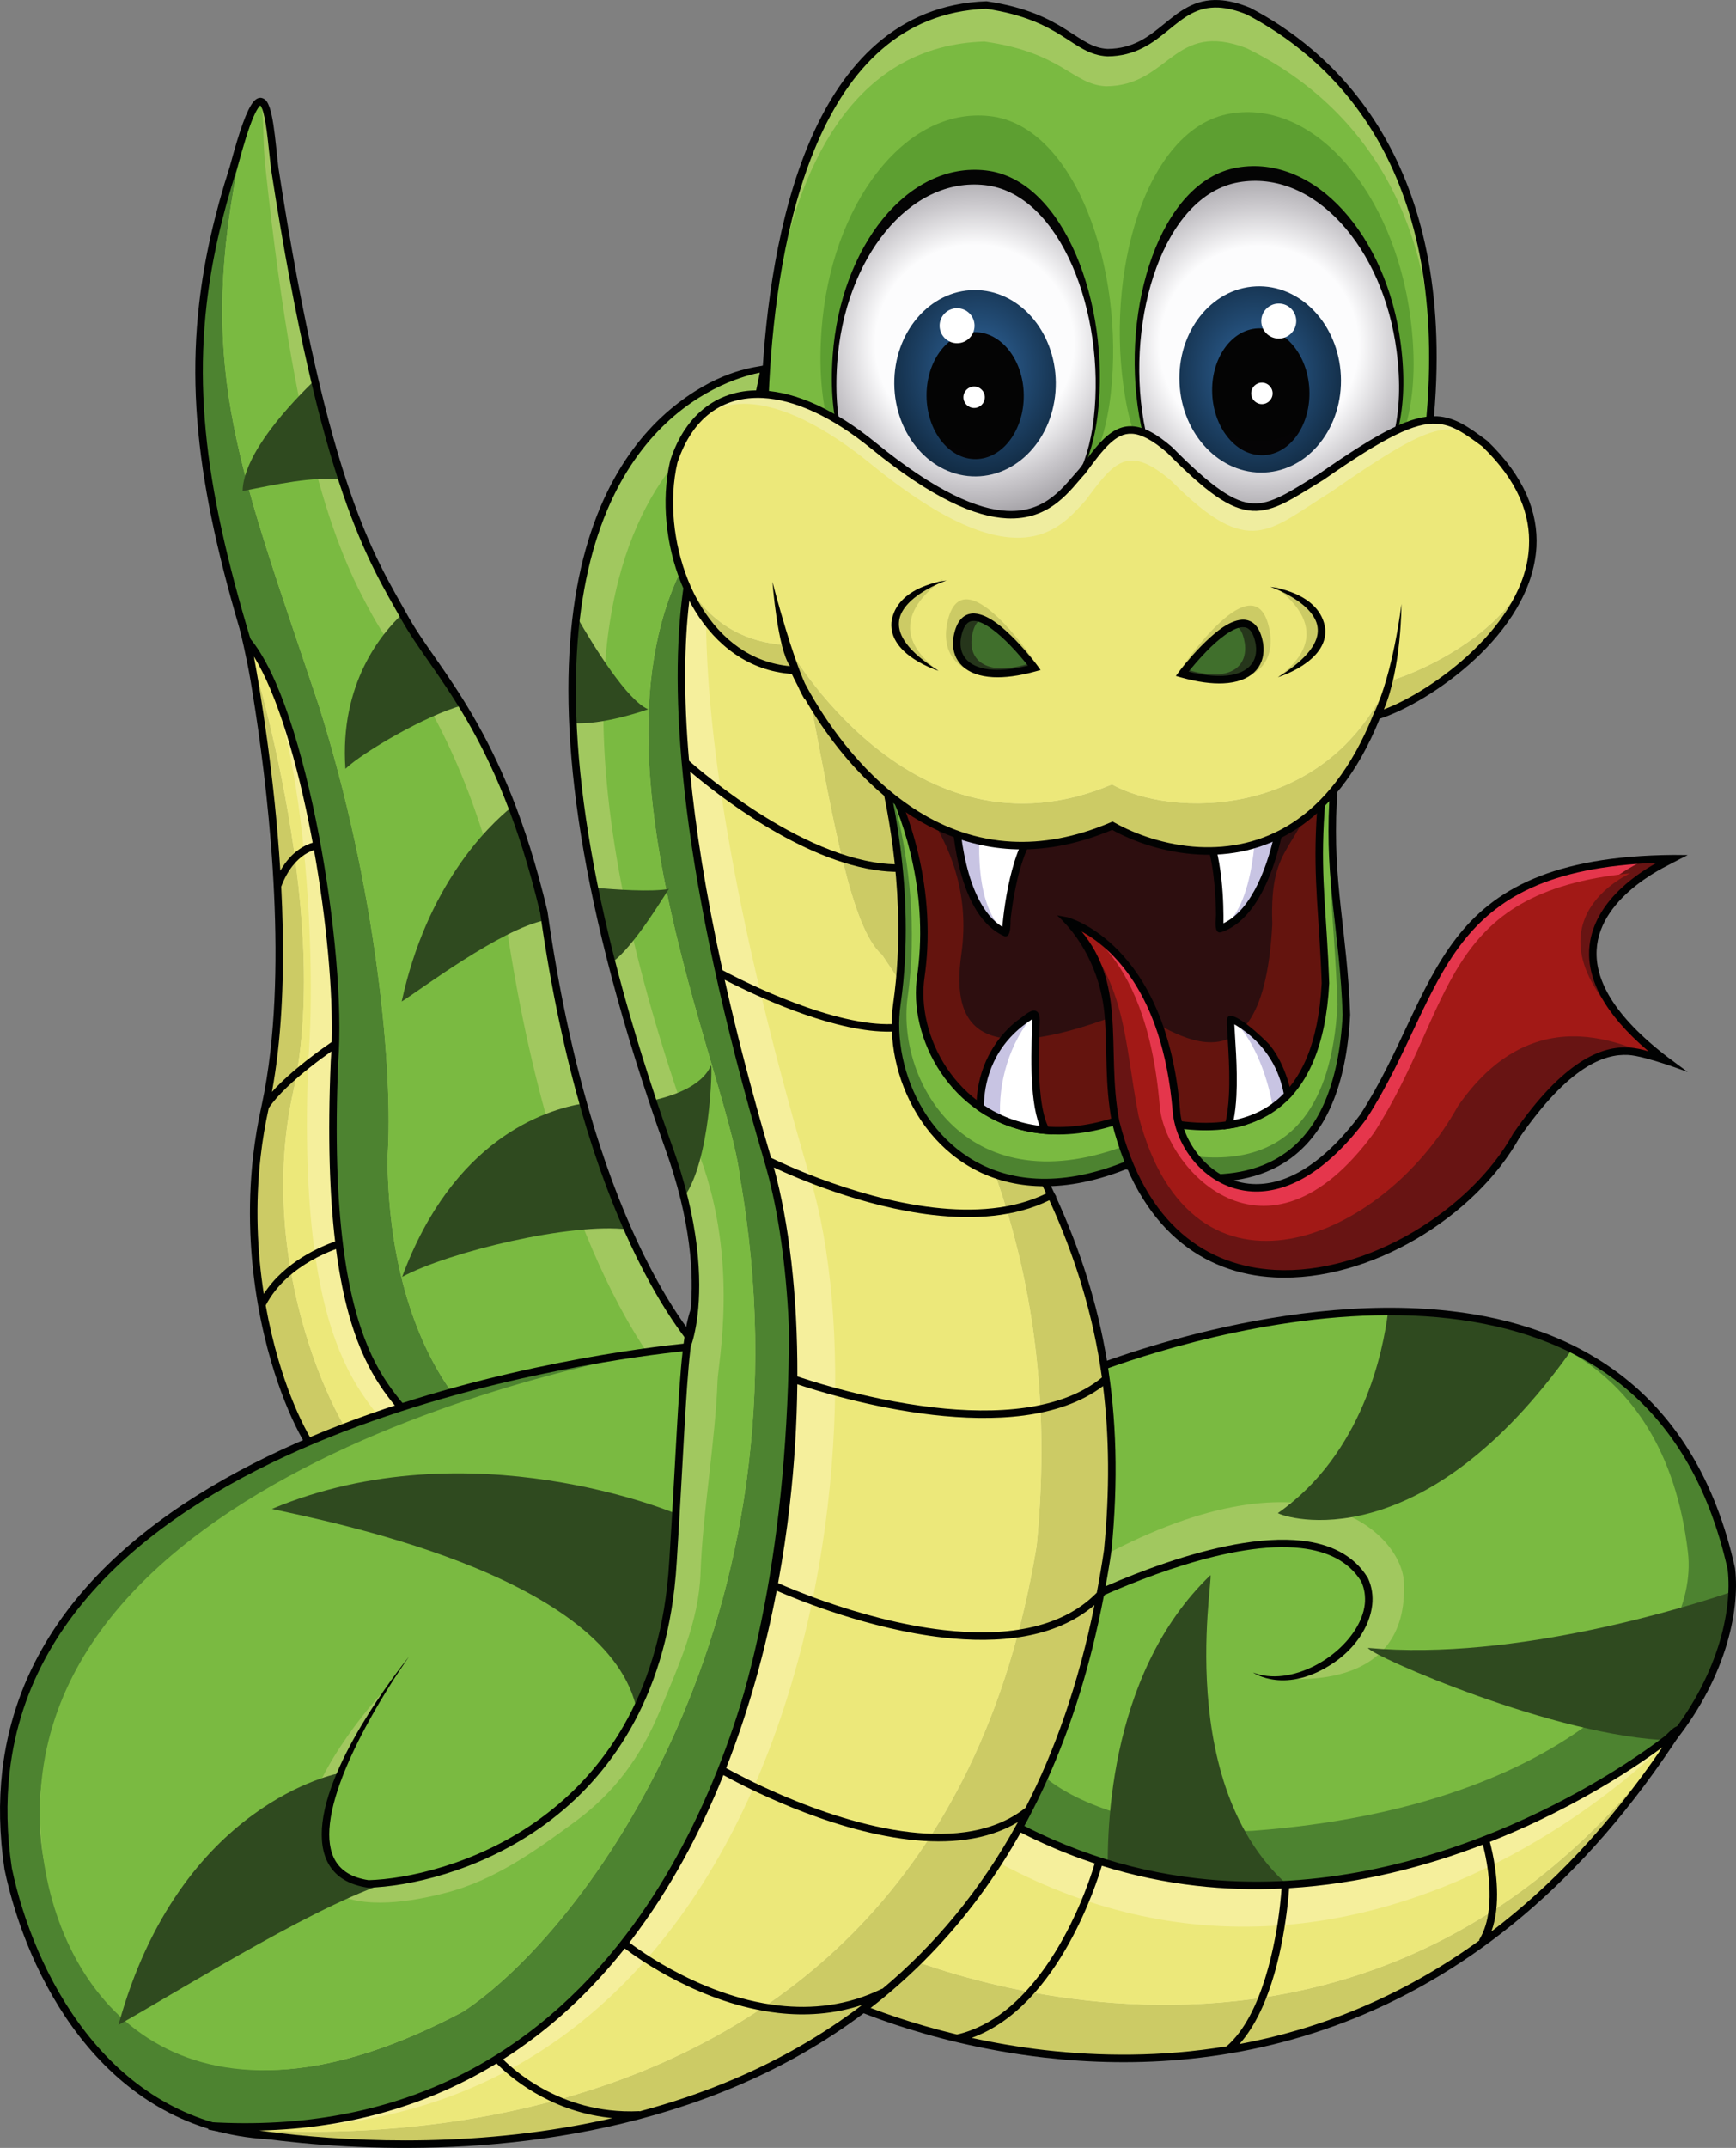 <?xml version="1.0" encoding="UTF-8" standalone="no"?>
<!-- Generator: Adobe Illustrator 17.0.0, SVG Export Plug-In . SVG Version: 6.00 Build 0)  -->

<svg
   xmlns:dc="http://purl.org/dc/elements/1.1/"
   xmlns:cc="http://creativecommons.org/ns#"
   xmlns:rdf="http://www.w3.org/1999/02/22-rdf-syntax-ns#"
   xmlns:svg="http://www.w3.org/2000/svg"
   xmlns="http://www.w3.org/2000/svg"
   xmlns:sodipodi="http://sodipodi.sourceforge.net/DTD/sodipodi-0.dtd"
   xmlns:inkscape="http://www.inkscape.org/namespaces/inkscape"
   version="1.1"
   id="Слой_1"
   x="0px"
   y="0px"
   width="108.722"
   height="134.462"
   viewBox="0 0 108.722 134.462"
   enable-background="new 0 0 1200 150"
   xml:space="preserve"
   sodipodi:docname="2.svg"
   inkscape:version="0.92.4 (5da689c313, 2019-01-14)"><rect x="0" y="0" width="108.722" height="134.462" fill="#808080" stroke="none"/><defs
   id="defs2637" /><sodipodi:namedview
   pagecolor="#ffffff"
   bordercolor="#666666"
   borderopacity="1"
   objecttolerance="10"
   gridtolerance="10"
   guidetolerance="10"
   inkscape:pageopacity="0"
   inkscape:pageshadow="2"
   inkscape:window-width="1920"
   inkscape:window-height="1017"
   id="namedview2635"
   showgrid="false"
   inkscape:zoom="0.47333333"
   inkscape:cx="536.63361"
   inkscape:cy="-158.55105"
   inkscape:window-x="-8"
   inkscape:window-y="-8"
   inkscape:window-maximized="1"
   inkscape:current-layer="Слой_1"
   fit-margin-top="0"
   fit-margin-left="0"
   fit-margin-right="0"
   fit-margin-bottom="0" />


<g
   id="g902"
   transform="translate(-319.542,-7.448)">
	<g
   id="g532">
		<path
   d="m 418.545,91.126 c -0.011,0.016 -0.021,0.03 -0.031,0.045 0.031,10e-4 0.043,-0.012 0.031,-0.045 z"
   id="path530"
   inkscape:connector-curvature="0"
   style="fill:#50782d" />
	</g>
	<g
   id="g674">
		<g
   id="g576">
			<g
   id="g558">
				<g
   id="g536">
					<path
   d="m 387.352,93.45 c 0,0 34.706,-14.434 40.621,12.213 0.717,6.102 -5.121,19.952 -29.11,21.213 -1.944,0.485 -16.624,-1.198 -18.572,-6.852 2.238,-3.047 8.227,-12.039 7.061,-26.574 z"
   id="path534"
   inkscape:connector-curvature="0"
   style="fill:#4d8330" />
				</g>
				<g
   id="g540">
					<path
   d="m 387.352,93.45 c 0,0 34.912,-14.174 37.905,11.194 0.717,6.102 -7.257,15.929 -27.257,17.413 -2.85,0.145 -13.156,-0.565 -15.104,-6.218 2.238,-3.048 5.622,-7.854 4.456,-22.389 z"
   id="path538"
   inkscape:connector-curvature="0"
   style="fill:#7aba41" />
				</g>
				<path
   d="m 388.43,107.207 c 0,0 13.783,-6.445 16.618,-0.808 -0.014,0.116 0.673,6.101 -5.83,6.059 0.859,0.095 8.608,1.105 8.245,-6.019 -0.19,-2.973 -5.894,-8.82 -19.577,-1.183 0.007,-0.057 0.544,1.951 0.544,1.951 z"
   id="path542"
   inkscape:connector-curvature="0"
   style="fill:#a1c85f" />
				<g
   id="g546">
					<path
   d="m 395.35,106.054 c -6.584,6.316 -6.542,16.678 -6.393,19.533 4.356,1.202 8.886,1.545 9.907,1.29 0.998,-0.052 1.962,-0.129 2.898,-0.223 -9.024,-5.76 -6.209,-20.345 -6.412,-20.6 z"
   id="path544"
   inkscape:connector-curvature="0"
   style="fill:#2f4a1f" />
				</g>
				<g
   id="g550">
					<path
   d="m 399.573,102.17 c 0.431,0.282 8.983,3.084 18.431,-10.264 -3.534,-1.752 -7.572,-2.368 -11.529,-2.357 -0.297,2.44 -1.569,8.893 -6.902,12.621 z"
   id="path548"
   inkscape:connector-curvature="0"
   style="fill:#2f4a1f" />
				</g>
				<g
   id="g554">
					<path
   d="m 428.021,107.089 c -2.492,0.849 -13.541,4.374 -22.806,3.519 0.174,0.478 11.804,5.599 18.981,5.79 2.635,-3.282 3.721,-6.714 3.825,-9.309 z"
   id="path552"
   inkscape:connector-curvature="0"
   style="fill:#2f4a1f" />
				</g>
				<path
   d="m 428.206,105.636 -0.002,-0.011 -0.002,-0.012 c -2.456,-11.118 -9.96,-15.203 -17.82,-16.091 -11.151,-1.274 -23.102,3.708 -23.12,3.712 l -0.157,0.065 0.013,0.17 c 0.247,3.09 0.17,5.926 -0.126,8.507 -0.26,2.266 -0.69,4.333 -1.216,6.201 -0.003,0.002 -0.011,0.006 -0.012,0.006 l 0.007,0.013 c -1.678,5.954 -4.34,9.879 -5.67,11.691 l -0.073,0.099 0.04,0.117 c 0.769,2.2 3.266,3.746 6.177,4.855 2.917,1.105 6.275,1.754 8.829,2.048 1.828,0.205 3.212,0.241 3.821,0.106 21.411,-1.126 28.514,-12.297 29.294,-19.151 0.097,-0.849 0.098,-1.633 0.017,-2.325 z m -29.355,21.006 -0.023,0.001 -0.022,0.005 c -0.437,0.115 -1.864,0.101 -3.678,-0.111 -2.522,-0.289 -5.854,-0.936 -8.716,-2.021 -2.812,-1.06 -5.145,-2.556 -5.859,-4.454 1.357,-1.859 3.951,-5.743 5.622,-11.566 0.241,-0.124 0.703,-0.356 1.341,-0.656 2.867,-1.353 9.193,-3.981 13.513,-3.476 1.641,0.191 2.963,0.807 3.759,2.077 0.216,0.467 0.28,0.948 0.225,1.437 -0.131,1.174 -0.997,2.387 -2.176,3.253 -1.177,0.869 -2.654,1.383 -3.946,1.233 -0.303,-0.035 -0.596,-0.105 -0.875,-0.215 0,0 2.055,1.448 5.099,-0.64 1.283,-0.88 2.205,-2.215 2.365,-3.578 0.065,-0.568 -0.013,-1.148 -0.271,-1.699 l -0.006,-0.012 -0.008,-0.012 c -0.888,-1.433 -2.385,-2.114 -4.113,-2.31 -5.147,-0.577 -12.627,2.938 -14.739,3.99 0.48,-1.782 0.871,-3.735 1.115,-5.861 0.294,-2.562 0.374,-5.372 0.14,-8.425 0.28,-0.112 0.927,-0.363 1.868,-0.688 3.858,-1.333 12.627,-3.875 20.861,-2.928 7.742,0.902 14.975,4.801 17.414,15.716 0.074,0.648 0.074,1.392 -0.019,2.203 -0.763,6.604 -7.603,17.61 -28.871,18.737 z"
   id="path556"
   inkscape:connector-curvature="0"
   style="fill:#010202" />
			</g>
			<g
   id="g574">
				<g
   id="g562">
					<path
   d="m 372.01,132.532 c 0,0 31.725,15.678 52.69,-16.857 0.233,0.027 -21.925,18.26 -43.531,4.922 z"
   id="path560"
   inkscape:connector-curvature="0"
   style="fill:#cccb65" />
				</g>
				<g
   id="g566">
					<path
   d="m 374.508,129.278 c 0,0 30.228,14.326 50.192,-13.602 0.233,0.027 -21.925,18.26 -43.531,4.922 z"
   id="path564"
   inkscape:connector-curvature="0"
   style="fill:#f5ef9c" />
				</g>
				<g
   id="g570">
					<path
   d="m 374.508,129.278 c 0,0 30.228,14.326 50.192,-13.602 0.233,0.027 -20.488,22.203 -44.73,7.146 z"
   id="path568"
   inkscape:connector-curvature="0"
   style="fill:#ece87a" />
				</g>
				<path
   d="m 424.874,115.546 c -0.073,-0.049 -0.196,-0.056 -0.313,-0.025 -0.249,0.066 -0.576,0.469 -0.777,0.624 -3.099,2.393 -15.267,10.502 -29.291,8.887 -4.289,-0.492 -8.754,-1.888 -13.201,-4.633 l -0.181,-0.112 -9.462,12.328 0.256,0.127 c 0.016,0.007 5.318,2.627 13.034,3.513 l 0.035,0.003 c 11.182,1.283 27.452,-1.131 39.898,-20.421 0.099,-0.145 0.078,-0.241 0.002,-0.291 z m -12.221,8.52 c 0.139,0.818 0.246,1.894 0.13,2.911 -0.08,0.701 -0.268,1.371 -0.611,1.913 l 0.034,0.022 c -5.02,3.636 -10.173,5.591 -15.043,6.499 2.056,-2.303 2.751,-6.454 3.009,-8.628 0.058,-0.502 0.09,-0.893 0.106,-1.136 4.451,-0.267 8.58,-1.36 12.132,-2.724 0.061,0.236 0.157,0.639 0.243,1.143 z m -39.607,8.672 c -0.291,-0.122 -0.516,-0.223 -0.673,-0.294 l 8.853,-11.535 c 2.295,1.398 4.596,2.442 6.877,3.195 -0.067,0.227 -0.218,0.711 -0.46,1.364 -1.011,2.744 -3.651,8.302 -8.166,9.343 -1.449,-0.349 -2.727,-0.729 -3.793,-1.085 -1.133,-0.381 -2.028,-0.732 -2.638,-0.988 z m 11.948,3.052 c -1.655,-0.19 -3.198,-0.461 -4.6,-0.769 2.783,-1 4.764,-3.532 6.084,-5.893 1.236,-2.216 1.898,-4.295 2.071,-4.881 1.987,0.624 3.957,1.028 5.891,1.25 1.826,0.21 3.62,0.256 5.365,0.175 -0.018,0.24 -0.048,0.601 -0.1,1.057 -0.255,2.302 -1.097,6.882 -3.346,8.824 -4.09,0.673 -7.962,0.624 -11.365,0.237 z m 27.951,-7.427 c 0.155,-0.425 0.251,-0.877 0.303,-1.332 0.204,-1.804 -0.241,-3.686 -0.399,-4.278 1.047,-0.415 2.044,-0.85 2.98,-1.294 2.765,-1.31 5.016,-2.685 6.578,-3.746 0.483,-0.327 0.9,-0.625 1.246,-0.882 -3.372,4.957 -6.998,8.713 -10.708,11.532 z"
   id="path572"
   inkscape:connector-curvature="0"
   style="fill:#010202" />
			</g>
		</g>
		<g
   id="g620">
			<g
   id="g602">
				<path
   d="m 364.276,92.929 c 0,0 -7.541,-6.295 -10.674,-28.373 -2.705,-11.406 -6.785,-14.943 -8.741,-18.472 -1.956,-3.529 -4.997,-7.891 -8.111,-28.08 -0.334,-2.753 -0.516,-7.85 -2.59,-0.061 -3.666,11.384 -2.504,19.779 2.416,34.509 3.637,11.512 3.932,23.35 3.55,28.736 -0.049,6.605 3.057,14.516 4.994,16.154 0.233,0.026 19.156,-4.413 19.156,-4.413 z"
   id="path578"
   inkscape:connector-curvature="0"
   style="fill:#4d8330" />
				<path
   d="m 364.276,92.929 c 0,0 -7.541,-6.295 -10.674,-28.373 -2.705,-11.406 -6.785,-14.943 -8.741,-18.472 -1.956,-3.529 -4.997,-7.891 -8.111,-28.08 -0.334,-2.753 -0.31,-7.59 -2.384,0.199 -2.402,12.709 0.219,18.675 5.14,33.404 3.637,11.513 4.684,22.965 4.303,28.351 0.069,9.688 3.729,14.828 5.666,16.467 3.136,-0.585 14.801,-3.496 14.801,-3.496 z"
   id="path580"
   inkscape:connector-curvature="0"
   style="fill:#a1c85f" />
				<path
   d="m 361.45,93.903 c 0,0 -7.188,-7.317 -10.321,-29.396 -2.705,-11.406 -6.306,-15.006 -8.262,-18.535 -1.956,-3.529 -4.72,-9.276 -6.7,-28.036 -0.334,-2.752 0.273,-7.523 -1.801,0.266 -2.402,12.709 0.219,18.675 5.14,33.404 3.637,11.513 4.684,22.965 4.303,28.351 0.069,9.688 3.729,14.828 5.666,16.467 3.136,-0.584 11.975,-2.521 11.975,-2.521 z"
   id="path582"
   inkscape:connector-curvature="0"
   style="fill:#7aba41" />
				<g
   id="g586">
					<path
   d="m 344.728,87.381 c 2.966,-1.587 10.62,-3.413 14.131,-2.968 -0.942,-2.133 -1.904,-4.738 -2.792,-7.886 -2.424,0.401 -8.159,2.259 -11.339,10.854 z"
   id="path584"
   inkscape:connector-curvature="0"
   style="fill:#2f4a1f" />
				</g>
				<g
   id="g590">
					<path
   d="m 334.735,38.186 c 2.125,-0.418 4.35,-0.917 6.273,-0.724 -0.585,-1.71 -1.146,-3.776 -1.637,-6.323 -1.647,1.57 -4.575,4.685 -4.636,7.047 z"
   id="path588"
   inkscape:connector-curvature="0"
   style="fill:#2f4a1f" />
				</g>
				<g
   id="g594">
					<path
   d="m 341.175,55.575 c 1.092,-1.042 5.054,-3.356 7.32,-3.969 -1.43,-2.326 -2.75,-3.927 -3.634,-5.523 -0.037,-0.067 -0.075,-0.134 -0.114,-0.202 -1.289,1.198 -3.947,4.346 -3.572,9.694 z"
   id="path592"
   inkscape:connector-curvature="0"
   style="fill:#2f4a1f" />
				</g>
				<g
   id="g598">
					<path
   d="m 353.675,65.057 c -0.024,-0.167 -0.05,-0.332 -0.073,-0.502 -0.61,-2.572 -1.29,-4.741 -2,-6.603 -1.558,1.264 -5.335,4.968 -6.904,12.192 1.184,-0.743 6.19,-4.521 8.977,-5.087 z"
   id="path596"
   inkscape:connector-curvature="0"
   style="fill:#2f4a1f" />
				</g>
				<path
   d="m 345.022,97.566 -0.054,-0.046 c -1.042,-0.893 -2.285,-3.286 -3.312,-6.319 v 0 c -1.019,-3.029 -1.788,-6.677 -1.765,-10.016 v 0 -0.008 l 10e-4,-0.007 c 0.381,-5.357 0.086,-17.178 -3.539,-28.645 v 0 c -3.629,-10.862 -5.227,-18.317 -4.338,-26.074 v 0 c 0.318,-2.769 0.952,-5.573 1.918,-8.57 v 0 c 0.632,-2.358 1.068,-3.532 1.457,-4.032 v 0 c 0.13,-0.162 0.288,-0.295 0.512,-0.276 v 0 c 0.327,0.066 0.42,0.328 0.527,0.607 v 0 c 0.099,0.292 0.173,0.669 0.239,1.094 v 0 c 0.13,0.847 0.215,1.883 0.314,2.693 v 0 c 3.118,20.183 6.13,24.47 8.084,28.002 v 0 c 1.92,3.472 6.056,7.09 8.764,18.532 v 0 l 0.002,0.011 0.001,0.011 c 2.738,19.279 8.832,26.46 10.279,27.928 v 0 c 0.207,0.21 0.314,0.298 0.314,0.298 v 0 l -0.15,0.18 0.15,-0.18 0.361,0.301 -0.457,0.108 c -0.006,0.001 -17.748,4.164 -19.093,4.405 v 0 c -0.059,0.007 -0.049,0.016 -0.143,0.013 v 0 z m -2.921,-6.515 c 0.969,2.898 2.202,5.227 3.092,6.042 v 0 c 0.036,-0.007 0.081,-0.015 0.134,-0.027 v 0 c 0.15,-0.031 0.364,-0.077 0.633,-0.136 v 0 c 0.539,-0.118 1.297,-0.29 2.2,-0.496 v 0 c 1.806,-0.412 4.193,-0.965 6.573,-1.518 v 0 c 3.915,-0.911 7.804,-1.821 9.066,-2.117 v 0 c -1.489,-1.5 -7.668,-8.765 -10.427,-28.199 v 0 C 350.67,53.236 346.648,49.782 344.656,46.196 v 0 c -1.957,-3.527 -5.027,-7.963 -8.139,-28.165 v 0 c -0.14,-1.164 -0.257,-2.743 -0.486,-3.552 v 0 c -0.058,-0.225 -0.143,-0.384 -0.183,-0.431 v 0 c -0.019,0.014 -0.052,0.044 -0.09,0.093 v 0 c -0.091,0.113 -0.211,0.325 -0.346,0.638 v 0 c -0.272,0.628 -0.61,1.666 -1.028,3.234 v 0 c -0.961,2.984 -1.588,5.757 -1.901,8.491 v 0 c -0.877,7.653 0.694,15.026 4.318,25.875 v 0 c 3.649,11.553 3.944,23.406 3.562,28.822 v 0 c -0.025,3.263 0.733,6.867 1.738,9.85 z"
   id="path600"
   inkscape:connector-curvature="0"
   style="fill:#010202" />
			</g>
			<g
   id="g618">
				<g
   id="g606">
					<path
   d="m 335.013,47.55 c 0,0 3.641,17.652 1.14,29.169 -2.421,10.818 1.842,20.986 4.012,22.652 0.027,-0.233 4.435,-1.616 5.68,-2.181 -1.337,-2.75 -6.177,-3.777 -5.357,-23.278 0.543,-6.785 -1.941,-22.179 -5.475,-26.362 z"
   id="path604"
   inkscape:connector-curvature="0"
   style="fill:#cccb65" />
				</g>
				<g
   id="g610">
					<path
   d="m 335.013,47.55 c 0,0 5.406,16.674 2.905,28.19 -2.421,10.818 2.721,21.559 4.891,23.225 0.026,-0.233 1.791,-1.211 3.036,-1.777 -1.337,-2.75 -6.177,-3.777 -5.357,-23.278 0.543,-6.783 -1.941,-22.177 -5.475,-26.36 z"
   id="path608"
   inkscape:connector-curvature="0"
   style="fill:#f5ef9c" />
				</g>
				<g
   id="g614">
					<path
   d="m 335.013,47.55 c 0,0 5.406,16.674 2.905,28.19 -2.421,10.818 2.721,21.559 4.891,23.225 0.026,-0.233 0.313,-0.673 1.558,-1.238 -1.337,-2.75 -6.33,-4.503 -5.51,-24.003 0.543,-6.784 -0.31,-21.991 -3.844,-26.174 z"
   id="path612"
   inkscape:connector-curvature="0"
   style="fill:#ece87a" />
				</g>
				<path
   d="m 346.056,97.086 c -0.727,-1.464 -2.228,-2.351 -3.482,-5.346 -1.254,-2.989 -2.261,-8.087 -1.851,-17.819 0.272,-3.422 -0.216,-8.972 -1.213,-14.21 -1.004,-5.239 -2.492,-10.139 -4.318,-12.312 l -0.63,-0.549 c 0,0.002 0.407,1.648 0.666,3.178 0.778,4.59 2.211,14.84 1.244,23.261 -0.134,1.168 -0.314,2.302 -0.548,3.38 -0.234,1.046 -0.407,2.087 -0.525,3.114 -0.381,3.321 -0.195,6.502 0.293,9.313 0,10e-4 -0.001,0.002 -0.002,0.004 l 0.003,0.002 c 0.223,1.281 0.508,2.485 0.832,3.59 1.043,3.533 2.431,6.032 3.497,6.865 l 0.328,0.252 0.037,-0.324 c 0.122,-0.069 0.442,-0.205 0.841,-0.354 1.374,-0.52 3.809,-1.319 4.713,-1.728 l 0.22,-0.1 z m -7.007,-37.287 c 0.026,0.135 0.05,0.27 0.075,0.405 -0.422,0.12 -1.326,0.521 -2.026,1.755 -0.369,-5.96 -1.255,-11.239 -1.654,-13.408 1.458,2.344 2.738,6.676 3.605,11.248 z m -1.895,3.152 c 0.415,-1.102 0.984,-1.679 1.445,-1.987 0.236,-0.156 0.444,-0.244 0.591,-0.291 0.007,-0.002 0.012,-0.003 0.018,-0.005 0.779,4.353 1.194,8.838 1.107,12.011 -0.487,0.333 -2.482,1.72 -3.742,3.127 0.147,-0.8 0.268,-1.623 0.365,-2.463 0.383,-3.343 0.392,-6.956 0.216,-10.392 z m -1.288,16.886 c 0.114,-0.997 0.281,-2.007 0.507,-3.022 0.548,-0.827 1.621,-1.789 2.558,-2.532 0.543,-0.432 1.039,-0.79 1.364,-1.019 -0.011,0.217 -0.024,0.427 -0.04,0.629 -0.2,4.749 -0.065,8.407 0.274,11.271 -0.824,0.286 -3.137,1.231 -4.466,3.282 -0.41,-2.63 -0.547,-5.562 -0.197,-8.609 z m 6.604,18.346 c -0.631,0.223 -1.225,0.435 -1.667,0.609 -0.222,0.087 -0.404,0.163 -0.54,0.23 -0.034,0.017 -0.064,0.032 -0.093,0.048 -0.899,-0.809 -2.237,-3.213 -3.195,-6.51 -0.306,-1.045 -0.577,-2.183 -0.793,-3.391 0.679,-1.318 1.84,-2.23 2.856,-2.81 0.524,-0.3 1.007,-0.512 1.357,-0.648 0.071,-0.027 0.133,-0.051 0.192,-0.072 0.363,2.782 0.923,4.781 1.554,6.284 1.222,2.905 2.702,3.962 3.378,5.151 -0.682,0.282 -1.928,0.713 -3.049,1.109 z"
   id="path616"
   inkscape:connector-curvature="0"
   style="fill:#010202" />
			</g>
		</g>
		<g
   id="g672">
			<g
   id="g654">
				<g
   id="g650">
					<path
   d="m 367.424,30.493 c 0,0 -22.465,2.381 -6.052,48.646 3.053,8.377 1.12,12.876 1.147,12.644 -3.342,0.325 -46.613,5.041 -42.463,32.666 1.987,9.435 10.42,23.387 29.662,13.081 7.658,-5.024 21.299,-16.916 19.283,-54.919 -0.83,-7.178 -10.121,-31.143 -3.185,-44.276 z"
   id="path622"
   inkscape:connector-curvature="0"
   style="fill:#ffffff" />
					<path
   d="m 367.424,30.493 c 0,0 -22.465,2.381 -6.052,48.646 3.053,8.377 1.12,12.876 1.147,12.644 -3.342,0.325 -46.613,5.041 -42.463,32.666 1.987,9.435 10.42,23.387 29.662,13.081 7.658,-5.024 21.299,-16.916 19.283,-54.919 -0.83,-7.178 -10.121,-31.143 -3.185,-44.276 z"
   id="path624"
   inkscape:connector-curvature="0"
   style="fill:#4d8330" />
					<path
   d="m 367.424,30.493 c 0,0 -22.465,2.381 -6.052,48.646 3.053,8.377 1.12,12.876 1.147,12.644 -3.342,0.325 -43.912,10.309 -40.259,31.975 1.987,9.435 9.44,18.552 26.281,9.624 7.659,-5.024 22.18,-24.605 17.332,-52.31 -0.83,-7.177 -12.425,-31.643 -0.056,-42.736 z"
   id="path626"
   inkscape:connector-curvature="0"
   style="fill:#a1c85f" />
					<path
   d="m 365.872,81.071 c -0.83,-7.177 -12.425,-31.643 -0.056,-42.736 l 1.38,-5.862 c 0,0 -19.405,5.211 -3.79,47.45 2.414,6.531 1.11,12.892 1.073,13.973 -0.127,3.694 -0.938,8.303 -1.062,11.997 -0.102,3.066 -1.388,5.855 -2.574,8.715 -1.152,2.781 -2.812,5.056 -5.23,6.837 -2.545,1.874 -5.068,3.697 -8.149,4.495 -2.027,0.525 -5.271,1.12 -7.184,-0.12 -1.284,-0.832 -1.539,-2.33 -1.535,-3.791 0.008,-3.165 4.064,-7.994 4.991,-8.871 -1.316,2.21 -3.968,6.512 -3.746,9.328 0.11,1.397 0.738,2.485 1.984,2.711 2.923,0.529 5.65,-0.655 8.557,-1.855 2.633,-1.086 4.921,-3.387 6.765,-5.599 1.829,-2.194 2.947,-4.777 3.622,-7.572 0.705,-2.921 0.684,-5.562 0.941,-8.549 0.28,-3.249 0.296,-6.694 0.618,-9.844 -4.468,0.429 -43.606,7.983 -40.221,31.98 1.347,9.547 9.44,18.552 26.281,9.624 7.663,-5.024 22.184,-24.605 17.335,-52.311 z"
   id="path628"
   inkscape:connector-curvature="0"
   style="fill:#7aba41" />
					<g
   id="g632">
						<path
   d="m 355.641,46.018 c -0.242,1.974 -0.332,4.197 -0.221,6.702 1.859,0.129 4.511,-0.797 4.715,-0.872 -1.301,-0.551 -3.329,-3.803 -4.494,-5.83 z"
   id="path630"
   inkscape:connector-curvature="0"
   style="fill:#2f4a1f" />
					</g>
					<g
   id="g636">
						<path
   d="m 361.442,63.094 c -1.111,0.207 -3.424,0.039 -4.677,-0.076 0.304,1.493 0.664,3.056 1.083,4.688 1.424,-0.953 3.605,-4.713 3.594,-4.612 z"
   id="path634"
   inkscape:connector-curvature="0"
   style="fill:#2f4a1f" />
					</g>
					<g
   id="g640">
						<path
   d="m 364.071,74.137 c -0.578,1.365 -2.568,1.966 -3.662,2.201 0.306,0.916 0.626,1.849 0.964,2.802 0.424,1.164 0.749,2.249 0.999,3.261 1.661,-2.29 1.788,-8.151 1.699,-8.264 z"
   id="path638"
   inkscape:connector-curvature="0"
   style="fill:#2f4a1f" />
					</g>
					<g
   id="g644">
						<path
   d="m 361.912,102.219 c 0,0 -12.944,-5.498 -25.343,-0.31 3.223,0.723 20.668,4.023 22.789,12.293 1.848,-2.739 2.579,-8.085 2.554,-11.983 z"
   id="path642"
   inkscape:connector-curvature="0"
   style="fill:#2f4a1f" />
					</g>
					<g
   id="g648">
						<path
   d="m 340.81,118.449 c 0,0 -10.004,1.803 -13.848,15.763 4.671,-2.651 12.939,-7.841 17.451,-9.094 -0.116,-0.014 -7.011,1.439 -3.603,-6.669 z"
   id="path646"
   inkscape:connector-curvature="0"
   style="fill:#2f4a1f" />
					</g>
				</g>
				<path
   d="m 369.235,82.598 c -0.696,-5.951 -7.019,-23.026 -5.508,-36.169 0.334,-2.916 1.053,-5.632 2.297,-7.985 l 0.016,-0.03 1.709,-8.003 -0.384,-0.083 c -0.393,0.106 -2.566,0.209 -5.357,2.354 -2.793,2.141 -5.783,6.159 -6.63,13.566 -0.831,7.25 0.375,17.745 5.775,32.969 1.707,4.686 1.84,8.132 1.641,10.203 -0.188,0.55 -0.327,1.25 -0.441,2.142 -1.946,0.197 -11.703,1.321 -21.418,5.055 -9.972,3.834 -19.953,10.44 -21.253,21.702 -0.22,1.919 -0.186,3.971 0.143,6.163 1.411,6.706 6.047,15.705 15.528,16.803 3.97,0.455 8.761,-0.489 14.477,-3.55 l 0.009,-0.004 0.009,-0.007 c 6.2,-4.058 16.306,-12.642 18.939,-35.671 0.638,-5.585 0.842,-12.024 0.448,-19.455 z m -19.638,54.731 c -5.653,3.024 -10.342,3.933 -14.192,3.492 -9.167,-1.041 -13.73,-9.818 -15.12,-16.42 -0.321,-2.141 -0.354,-4.151 -0.138,-6.027 1.252,-10.977 11.033,-17.503 20.955,-21.317 9.481,-3.645 19.041,-4.793 21.192,-5.016 -0.291,2.613 -0.432,6.716 -0.834,13.089 -0.034,0.579 -0.081,1.141 -0.144,1.687 -0.855,7.424 -4.343,11.954 -8.215,14.671 -3.86,2.707 -8.12,3.592 -10.476,3.661 -1.068,-0.165 -1.697,-0.591 -2.062,-1.188 -0.368,-0.603 -0.468,-1.419 -0.359,-2.365 0.235,-2.073 1.471,-4.701 2.653,-6.791 1.182,-2.092 2.3,-3.648 2.301,-3.651 0,0 -4.906,6.001 -5.421,10.389 -0.115,1.003 -0.021,1.928 0.424,2.663 0.445,0.735 1.242,1.24 2.416,1.411 l 0.02,0.002 0.021,-0.001 c 2.444,-0.069 6.783,-0.968 10.752,-3.747 3.968,-2.776 7.549,-7.45 8.412,-15.001 0.064,-0.555 0.113,-1.126 0.147,-1.712 0.407,-6.465 0.549,-10.603 0.844,-13.174 0.01,-0.083 0.019,-0.161 0.029,-0.241 0.113,-0.292 0.309,-0.959 0.432,-2.014 0.242,-2.111 0.161,-5.727 -1.641,-10.67 -5.385,-15.178 -6.57,-25.61 -5.75,-32.756 0.84,-7.303 3.757,-11.178 6.449,-13.248 1.347,-1.035 2.642,-1.618 3.598,-1.942 0.478,-0.162 0.871,-0.259 1.143,-0.315 0.033,-0.007 0.064,-0.014 0.093,-0.019 l -1.533,7.477 c -1.269,2.412 -1.994,5.175 -2.332,8.121 -1.522,13.3 4.844,30.452 5.507,36.262 0.391,7.394 0.188,13.806 -0.449,19.364 -2.635,22.896 -12.595,31.296 -18.722,35.326 z"
   id="path652"
   inkscape:connector-curvature="0"
   style="fill:#010202" />
			</g>
			<g
   id="g670">
				<g
   id="g658">
					<path
   d="m 364.964,37.529 c 0,0 -7.693,7.381 2.672,42.565 4.94,16.62 -0.091,62.551 -35.024,60.433 0.233,0.027 49.483,11.105 56.306,-36.037 1.37,-14.007 -2.82,-22.751 -10.499,-34.019 -0.348,-11.372 0.052,-29.268 -13.455,-32.942 z"
   id="path656"
   inkscape:connector-curvature="0"
   style="fill:#cccb65" />
				</g>
				<g
   id="g662">
					<path
   d="m 364.964,37.529 c 0,0 -7.693,7.381 2.672,42.565 4.94,16.62 -0.091,62.551 -35.024,60.433 0.233,0.027 44.811,6.555 51.852,-36.311 1.371,-14.008 -2.007,-25.727 -9.685,-36.994 -3.874,-3.279 -4.589,-27.913 -9.815,-29.693 z"
   id="path660"
   inkscape:connector-curvature="0"
   style="fill:#f5ef9c" />
				</g>
				<g
   id="g666">
					<path
   d="m 364.964,37.529 c 0,0 -5.004,8.633 5.362,43.818 4.94,16.62 -0.764,62.237 -37.714,59.18 0.233,0.027 44.811,6.555 51.852,-36.311 1.371,-14.008 -2.007,-25.727 -9.685,-36.994 -3.874,-3.279 -4.589,-27.913 -9.815,-29.693 z"
   id="path664"
   inkscape:connector-curvature="0"
   style="fill:#ece87a" />
				</g>
				<path
   d="m 388.685,107.285 c 0.17,-0.9 0.328,-1.816 0.466,-2.762 0.866,-8.813 -0.47,-15.57 -3.475,-22.158 0.006,-0.004 0.013,-0.007 0.019,-0.01 l -0.133,-0.233 c -1.775,-3.835 -4.111,-7.62 -6.911,-11.727 -0.172,-5.671 -0.163,-12.97 -1.798,-19.34 -1.635,-6.39 -4.968,-11.889 -11.828,-13.752 l -0.129,-0.035 -0.095,0.092 c -0.044,0.04 -1.895,1.853 -2.572,7.766 -0.712,6.22 -0.137,16.978 5.182,35.033 1.516,5.097 2.092,13.023 1.124,21.457 -0.197,1.719 -0.459,3.46 -0.789,5.202 l -0.005,0.011 0.003,0.002 c -1.478,7.795 -4.335,15.623 -9.006,21.744 -5.72,7.491 -14.122,12.439 -26.111,11.717 l -0.034,0.385 -0.016,0.081 c 0.137,0.026 1.848,0.398 4.579,0.71 6.227,0.713 17.805,1.14 28.554,-3.444 10.206,-4.348 19.643,-13.258 22.958,-30.646 0.018,-0.019 0.038,-0.036 0.057,-0.056 z m -0.452,-0.135 c -2.311,2.357 -5.968,2.76 -9.579,2.345 -2.731,-0.313 -5.413,-1.086 -7.41,-1.781 -1.406,-0.489 -2.466,-0.938 -2.972,-1.161 0.301,-1.636 0.544,-3.269 0.729,-4.883 0.297,-2.592 0.449,-5.135 0.475,-7.565 0.941,0.318 4.501,1.457 8.501,1.917 3.75,0.426 7.897,0.268 10.646,-1.803 0.391,3.136 0.428,6.5 0.063,10.248 -0.134,0.919 -0.288,1.808 -0.453,2.683 z m 0.321,-13.471 c -2.552,2.1 -6.717,2.318 -10.523,1.877 -2.301,-0.264 -4.464,-0.758 -6.05,-1.187 -1.315,-0.355 -2.227,-0.663 -2.502,-0.758 0.017,-5.078 -0.524,-9.637 -1.474,-13.079 1.379,0.645 5.575,2.471 9.977,2.978 2.515,0.287 5.107,0.146 7.279,-0.925 1.621,3.551 2.744,7.146 3.293,11.094 z M 362.759,55.748 c 1.564,1.329 6.939,5.629 11.977,6.217 1.074,0.123 2.136,0.072 3.142,-0.218 0.182,3.052 0.227,6.018 0.306,8.646 -0.792,1.047 -2.303,1.31 -4.097,1.105 -2.047,-0.234 -4.395,-1.069 -6.222,-1.849 -1.595,-0.68 -2.791,-1.312 -3.072,-1.463 -1.064,-4.841 -1.699,-8.953 -2.034,-12.438 z m 1.42,-16.51 c 0.264,-0.574 0.507,-0.963 0.68,-1.208 0.074,-0.104 0.137,-0.183 0.182,-0.237 6.554,1.846 9.741,7.103 11.359,13.378 0.828,3.223 1.23,6.703 1.449,10.095 -0.963,0.295 -1.996,0.354 -3.059,0.232 -2.856,-0.325 -5.91,-1.943 -8.237,-3.487 -1.164,-0.772 -2.147,-1.523 -2.839,-2.081 -0.522,-0.42 -0.875,-0.729 -1.017,-0.855 -0.363,-4.172 -0.286,-7.41 0,-9.895 0.334,-2.914 0.953,-4.796 1.482,-5.942 z m 0.746,29.546 c 1.33,0.688 5.57,2.769 9.107,3.18 1.753,0.201 3.385,-0.007 4.37,-1.1 2.691,3.967 4.94,7.617 6.66,11.297 -2.053,1.016 -4.559,1.166 -7.027,0.882 -2.629,-0.3 -5.207,-1.091 -7.124,-1.806 -1.624,-0.606 -2.765,-1.154 -3.078,-1.308 -1.2,-4.082 -2.155,-7.784 -2.908,-11.145 z m -0.078,49.787 c 1.14,0.63 6.442,3.438 11.643,4.038 2.427,0.278 4.847,0.073 6.803,-1.098 -2.366,4.334 -5.277,7.757 -8.502,10.45 l -0.009,-0.017 c -2.171,1.071 -4.396,1.287 -6.481,1.049 -2.606,-0.298 -4.987,-1.314 -6.713,-2.257 -0.863,-0.471 -1.563,-0.925 -2.045,-1.26 -0.264,-0.183 -0.459,-0.327 -0.584,-0.422 0.05,-0.065 0.102,-0.129 0.152,-0.195 2.351,-3.083 4.244,-6.583 5.736,-10.288 z m -29.067,22.251 c 5.809,-0.137 10.729,-1.678 14.86,-4.2 0.746,0.758 3.202,2.955 7.025,3.397 0.081,0.009 0.164,0.015 0.246,0.023 -8.162,1.871 -15.982,1.503 -20.7,0.961 -0.515,-0.06 -0.993,-0.121 -1.431,-0.181 z m 29.747,-3.23 c -1.961,0.837 -3.952,1.505 -5.934,2.034 l -0.001,-0.016 c -0.657,0.033 -1.282,0.009 -1.873,-0.059 -2.214,-0.253 -3.958,-1.128 -5.149,-1.941 -0.595,-0.406 -1.051,-0.796 -1.357,-1.084 -0.062,-0.058 -0.116,-0.11 -0.165,-0.159 2.938,-1.863 5.468,-4.229 7.623,-6.944 0.842,0.64 4.798,3.483 9.578,4.035 l 0.003,0.001 c 1.696,0.195 3.497,0.094 5.29,-0.503 -2.541,1.934 -5.248,3.454 -8.015,4.636 z m 18.242,-16.975 c -1.922,1.524 -4.533,1.835 -7.224,1.526 -2.86,-0.327 -5.789,-1.353 -7.997,-2.298 -1.78,-0.762 -3.085,-1.466 -3.528,-1.713 1.407,-3.583 2.446,-7.347 3.164,-11.105 1.38,0.601 5.802,2.403 10.416,2.934 3.438,0.393 7.01,0.08 9.487,-2.036 -0.988,4.899 -2.471,9.095 -4.318,12.692 z"
   id="path668"
   inkscape:connector-curvature="0"
   style="fill:#010202" />
			</g>
		</g>
	</g>
	<g
   id="g900">
		<g
   id="g734">
			<g
   id="g682">
				<path
   d="m 374.131,53.304 c 0,0 2.84,8.235 1.582,16.993 -0.838,5.838 4.192,14.14 14.294,10.12 1.6,0.083 13.124,4.693 13.859,-9.439 -0.214,-6.16 -1.469,-9.219 -0.562,-16.391 -16.812,-0.607 -29.173,-1.283 -29.173,-1.283 z"
   id="path676"
   inkscape:connector-curvature="0"
   style="fill:#4d8330" />
				<path
   d="m 374.131,53.304 c 0,0 3.505,7.859 2.247,16.616 -0.69,5.366 3.867,13.143 13.969,9.123 1.6,0.083 12.257,4.806 12.96,-8.72 -0.214,-6.16 -0.911,-8.564 -0.003,-15.736 -16.812,-0.607 -29.173,-1.283 -29.173,-1.283 z"
   id="path678"
   inkscape:connector-curvature="0"
   style="fill:#7aba41" />
				<path
   d="m 377.512,77.997 c -1.515,-2.036 -2.231,-4.596 -2.111,-6.914 v 0 c 0.014,-0.277 0.041,-0.551 0.08,-0.82 v 0 c 0.135,-0.95 0.224,-1.894 0.272,-2.822 v 0 c 0.296,-5.672 -0.891,-10.755 -1.502,-12.934 v 0 c -0.203,-0.726 -0.341,-1.125 -0.341,-1.127 v 0 l -0.114,-0.329 0.347,0.019 c 0.002,0 0.472,0.026 1.356,0.072 v 0 c 3.643,0.189 14.287,0.722 27.813,1.211 v 0 l 0.257,0.009 -0.032,0.255 c -0.14,1.102 -0.227,2.106 -0.276,3.038 v 0 c -0.267,5.096 0.656,8.074 0.84,13.314 v 0 0.01 L 404.1,70.99 c -0.235,4.549 -1.589,7.229 -3.415,8.73 v 0 c -1.825,1.501 -4.078,1.798 -6.044,1.696 v 0 c -2.149,-0.113 -4.033,-0.71 -4.597,-0.763 v 0 c -2.08,0.82 -3.957,1.128 -5.622,1.042 v 0 c -3.068,-0.156 -5.397,-1.662 -6.91,-3.698 z m -1.291,-10.531 c -0.049,0.941 -0.138,1.899 -0.276,2.864 v 0 c -0.037,0.255 -0.062,0.514 -0.076,0.777 v 0 c -0.116,2.204 0.573,4.671 2.019,6.61 v 0 c 1.447,1.94 3.634,3.357 6.557,3.511 v 0 c 1.601,0.083 3.426,-0.214 5.474,-1.028 v 0 l 0.048,-0.019 0.051,0.003 c 0.66,0.042 2.476,0.652 4.646,0.765 v 0 c 1.907,0.099 4.027,-0.193 5.722,-1.59 v 0 c 1.694,-1.394 3.009,-3.915 3.244,-8.384 v 0 c -0.179,-5.17 -1.106,-8.174 -0.839,-13.343 v 0 c 0.046,-0.871 0.125,-1.804 0.248,-2.819 v 0 C 389.63,54.327 379.096,53.799 375.474,53.61 v 0 c -0.446,-0.023 -0.787,-0.041 -1.016,-0.053 v 0 c 0.444,1.418 2.109,7.242 1.763,13.909 z m -2.103,-13.927 0.013,-0.235 z"
   id="path680"
   inkscape:connector-curvature="0"
   style="fill:#010202" />
			</g>
			<g
   id="g698">
				<g
   id="g688">
					<g
   id="g686">
						<path
   d="m 374.403,54.845 c 0,0 3.911,6.075 2.806,13.768 -0.736,5.129 4.297,12.202 13.171,8.671 1.406,0.073 11.528,4.123 12.174,-8.291 -0.188,-5.412 -0.781,-7.557 0.016,-13.856 -14.768,-0.534 -28.167,-0.292 -28.167,-0.292 z"
   id="path684"
   inkscape:connector-curvature="0"
   style="fill:#64140e" />
					</g>
				</g>
				<g
   id="g692">
					<path
   d="m 374.403,54.845 c 0,0 6.453,4.623 5.348,12.315 -0.736,5.128 1.628,7.072 10.502,3.541 1.405,0.073 8.325,7.009 8.971,-5.405 -0.188,-5.411 1.684,-4.14 3.347,-10.159 -14.769,-0.534 -28.168,-0.292 -28.168,-0.292 z"
   id="path690"
   inkscape:connector-curvature="0"
   style="fill:#2d0e0f" />
				</g>
				<g
   id="g696">
					<path
   d="m 378.954,75.254 c -1.43,-1.763 -2.145,-3.987 -2.04,-6.023 v 0 c 0.011,-0.22 0.033,-0.437 0.063,-0.651 v 0 c 0.084,-0.585 0.138,-1.16 0.168,-1.724 v 0 c 0.266,-5.072 -1.525,-9.233 -2.435,-10.987 v 0 c -0.302,-0.585 -0.503,-0.897 -0.504,-0.897 v 0 l -0.228,-0.354 0.421,-0.008 c 0.003,0 13.405,-0.242 28.181,0.292 v 0 l 0.256,0.009 -0.033,0.255 c -0.185,1.459 -0.295,2.692 -0.352,3.795 v 0 c -0.19,3.635 0.191,5.854 0.337,10.023 v 0 l 10e-4,0.007 -10e-4,0.013 c -0.207,4.001 -1.399,6.364 -3.01,7.69 v 0 c -1.612,1.325 -3.598,1.586 -5.329,1.496 v 0 c -1.883,-0.098 -3.538,-0.62 -4.033,-0.669 v 0 c -1.873,0.738 -3.586,1.014 -5.119,0.934 v 0 c -2.756,-0.143 -4.914,-1.438 -6.343,-3.201 z m -1.341,-8.373 c -0.03,0.577 -0.086,1.166 -0.172,1.766 v 0 c -0.029,0.2 -0.048,0.402 -0.059,0.608 v 0 c -0.1,1.909 0.578,4.034 1.936,5.704 v 0 c 1.359,1.671 3.384,2.891 6.004,3.028 v 0 c 1.47,0.076 3.131,-0.19 4.971,-0.922 v 0 l 0.047,-0.018 0.052,0.002 c 0.589,0.038 2.178,0.574 4.081,0.673 v 0 c 1.671,0.086 3.526,-0.17 5.006,-1.39 v 0 c 1.48,-1.218 2.632,-3.423 2.839,-7.343 v 0 c -0.144,-4.131 -0.528,-6.37 -0.337,-10.052 v 0 c 0.054,-1.05 0.156,-2.216 0.323,-3.575 v 0 c -7.287,-0.259 -14.224,-0.33 -19.358,-0.337 v 0 c -4.14,-0.005 -7.101,0.032 -8.137,0.048 v 0 c 0.735,1.285 3.108,5.927 2.804,11.808 z"
   id="path694"
   inkscape:connector-curvature="0"
   style="fill:#010202" />
				</g>
			</g>
			<g
   id="g706">
				<path
   d="m 399.812,58.516 c 0,0 -0.786,6.065 -3.891,7.079 -0.013,0.234 0.28,-5.388 -1.508,-7.125 z"
   id="path700"
   inkscape:connector-curvature="0"
   style="fill:#c8c4e3" />
				<path
   d="m 398.209,58.472 c 0,0 0.043,5.952 -2.288,7.123 -0.013,0.234 0.28,-5.388 -1.508,-7.125 z"
   id="path702"
   inkscape:connector-curvature="0"
   style="fill:#ffffff" />
				<path
   d="m 395.711,65.622 c -0.083,-0.266 -0.015,-0.724 -0.016,-0.894 -0.005,-0.53 -0.028,-1.255 -0.106,-2.031 -0.149,-1.55 -0.547,-3.304 -1.341,-4.059 l -0.42,-0.407 5.985,0.051 0.264,0.002 -0.034,0.263 c -0.002,0.009 -0.199,1.538 -0.792,3.207 -0.591,1.646 -1.554,3.463 -3.204,4.045 -0.191,0.066 -0.288,-0.023 -0.336,-0.177 z m 0.328,-3.127 c 0.126,1.157 0.132,2.217 0.124,2.752 v 0 c 0.913,-0.429 1.622,-1.37 2.142,-2.44 v 0 c 0.58,-1.186 0.925,-2.51 1.106,-3.375 v 0 c 0.06,-0.285 0.102,-0.519 0.129,-0.683 v 0 l -4.622,-0.04 c 0.678,0.966 0.97,2.441 1.121,3.786 z"
   id="path704"
   inkscape:connector-curvature="0"
   style="fill:#010202" />
			</g>
			<g
   id="g714">
				<path
   d="m 379.385,58.393 c 0,0 0.152,6.114 3.136,7.444 -0.013,0.234 0.28,-5.387 2.239,-6.929 z"
   id="path708"
   inkscape:connector-curvature="0"
   style="fill:#c8c4e3" />
				<path
   d="m 380.984,58.515 c 0,0 -0.755,5.48 1.537,7.322 -0.013,0.234 0.28,-5.387 2.239,-6.929 z"
   id="path710"
   inkscape:connector-curvature="0"
   style="fill:#ffffff" />
				<path
   d="m 382.48,66.063 c -0.032,-0.005 -0.067,-0.017 -0.105,-0.035 -1.582,-0.749 -2.353,-2.658 -2.769,-4.357 -0.418,-1.722 -0.456,-3.262 -0.456,-3.272 l -0.006,-0.264 6.221,0.595 -0.46,0.362 c -0.866,0.667 -1.444,2.367 -1.754,3.893 -0.134,0.647 -0.236,1.301 -0.311,1.958 -0.03,0.263 0.051,1.187 -0.36,1.12 z m -2.791,-6.718 c 0.06,0.587 0.171,1.383 0.374,2.217 v 0 c 0.37,1.546 1.068,3.193 2.252,3.905 v 0 c 0.013,-0.14 0.03,-0.316 0.053,-0.521 v 0 c 0.06,-0.538 0.162,-1.27 0.323,-2.052 v 0 c 0.288,-1.362 0.737,-2.877 1.543,-3.802 v 0 l -4.601,-0.44 c 0.009,0.166 0.026,0.403 0.056,0.693 z m -0.326,-0.719 0.022,-0.234 z"
   id="path712"
   inkscape:connector-curvature="0"
   style="fill:#010202" />
			</g>
			<g
   id="g732">
				<g
   id="g722">
					<path
   d="m 400.194,75.983 c -0.252,-1.444 -1.068,-3.477 -3.545,-4.792 -0.194,0.017 0.468,4.321 -0.16,6.675 1.32,-0.206 2.635,-0.743 3.705,-1.883 z"
   id="path716"
   inkscape:connector-curvature="0"
   style="fill:#c8c4e3" />
					<path
   d="m 399.255,76.728 c -0.252,-1.445 -0.998,-4.123 -2.606,-5.536 -0.194,0.017 0.468,4.321 -0.16,6.675 1.32,-0.207 1.622,-0.22 2.766,-1.139 z"
   id="path718"
   inkscape:connector-curvature="0"
   style="fill:#ffffff" />
					<path
   d="m 396.262,77.807 c 0.137,-0.512 0.211,-1.137 0.245,-1.792 0.102,-1.941 -0.156,-4.101 -0.127,-4.706 0.049,-1.045 2.475,1.301 2.705,1.585 1.046,1.296 1.36,3.164 1.36,3.164 0,0 -1.797,1.813 -3.92,2.041 l -0.355,0.055 z m 0.714,-1.768 c -0.028,0.537 -0.082,1.059 -0.179,1.533 v 0 c 1.129,-0.229 2.225,-0.723 3.144,-1.665 v 0 c -0.258,-1.327 -0.994,-3.097 -3.093,-4.335 v 0 c 0.026,0.769 0.218,2.719 0.128,4.467 z"
   id="path720"
   inkscape:connector-curvature="0"
   style="fill:#010202" />
				</g>
				<g
   id="g730">
					<path
   d="m 384.373,70.865 c -3.063,1.763 -3.449,4.575 -3.447,5.898 1.138,0.781 2.514,1.309 4.109,1.439 -1.099,-2.029 -0.448,-7.326 -0.662,-7.337 z"
   id="path724"
   inkscape:connector-curvature="0"
   style="fill:#c8c4e3" />
					<path
   d="m 384.373,70.865 c -1.62,1.795 -2.344,4.419 -2.184,6.619 0.959,0.363 1.251,0.589 2.846,0.718 -1.099,-2.029 -0.448,-7.326 -0.662,-7.337 z"
   id="path726"
   inkscape:connector-curvature="0"
   style="fill:#ffffff" />
					<path
   d="m 385.016,78.435 c -1.636,-0.133 -3.053,-0.676 -4.223,-1.479 l -0.101,-0.07 v -0.122 c -0.001,-0.119 0.002,-0.249 0.01,-0.388 0.052,-0.994 0.302,-1.979 0.763,-2.863 0.307,-0.589 0.698,-1.141 1.161,-1.617 0.256,-0.263 0.536,-0.501 0.838,-0.71 0.201,-0.139 0.626,-0.539 0.902,-0.469 0.384,0.099 0.289,0.719 0.281,1.018 -0.013,0.532 -0.04,1.256 -0.039,2.04 -0.004,1.565 0.124,3.387 0.634,4.313 l 0.206,0.381 z m -0.364,-0.51 c -0.353,-0.908 -0.465,-2.144 -0.503,-3.341 v 0 c -0.04,-1.374 0.036,-2.694 0.036,-3.317 v 0 c 0,-0.004 0,-0.01 0,-0.013 v 0 c -2.448,1.561 -2.942,3.817 -3.015,5.148 v 0 c -0.004,0.083 -0.007,0.162 -0.008,0.237 v 0 c 0.987,0.656 2.153,1.116 3.49,1.286 z"
   id="path728"
   inkscape:connector-curvature="0"
   style="fill:#010202" />
				</g>
			</g>
		</g>
		<g
   id="g744">
			<path
   d="m 386.317,65.095 c 0,0 6.029,1.488 6.898,11.866 0.273,3.772 5.664,8.515 11.723,0.376 5.111,-7.954 4.354,-15.979 19.394,-16.136 0,0 -11.043,4.592 -0.424,12.66 -1.171,-0.061 -4.07,-3.03 -9.403,4.678 -4.667,8.447 -21.194,14.633 -25.086,-0.836 -0.928,-4.745 0.709,-9.122 -3.102,-12.608 z"
   id="path736"
   inkscape:connector-curvature="0"
   style="fill:#681413" />
			<path
   d="m 386.317,65.095 c 0,0 6.029,1.488 6.898,11.866 0.273,3.772 5.664,8.515 11.723,0.376 5.111,-7.954 4.558,-15.381 17.868,-16.157 0,0 -11.089,4.355 1.101,12.681 -1.171,-0.061 -7.754,-5.57 -13.087,2.138 -4.667,8.447 -16.461,13.939 -19.784,1.085 -0.927,-4.746 -0.908,-8.503 -4.719,-11.989 z"
   id="path738"
   inkscape:connector-curvature="0"
   style="fill:#e5364c" />
			<path
   d="m 386.317,65.095 c 0,0 4.987,1.198 5.856,11.577 0.273,3.772 6.589,11.029 13.416,1.696 5.111,-7.954 4.071,-15.055 16.052,-16.251 0,0 -8.353,3.676 2.266,11.743 -1.171,-0.061 -7.732,-4.864 -13.065,2.843 -4.667,8.447 -16.671,13.459 -19.994,0.604 -0.927,-4.744 -0.72,-8.726 -4.531,-12.212 z"
   id="path740"
   inkscape:connector-curvature="0"
   style="fill:#a21916" />
			<path
   d="m 389.188,77.748 c -0.47,-2.412 -0.29,-4.705 -0.473,-6.801 v 0 c -0.185,-2.1 -1.116,-4.497 -2.968,-6.195 l 0.625,0.115 c 0.058,0 6.209,1.597 7.076,12.078 v 0 c 0.146,2.078 1.96,4.499 4.542,4.622 v 0 c 1.874,0.098 4.234,-0.981 6.75,-4.357 v 0 c 2.536,-3.939 3.62,-7.932 5.986,-11.007 v 0 c 2.369,-3.082 6.049,-5.164 13.603,-5.235 v 0 l 0.915,0.008 c -0.001,10e-4 -1.112,0.564 -1.559,0.805 v 0 c -0.448,0.241 -1.048,0.602 -1.651,1.074 v 0 c -1.211,0.946 -2.41,2.327 -2.497,4.07 v 0 c -0.095,1.778 0.95,4.042 4.514,6.75 v 0 l 1.192,0.883 c 0,0 -2.667,-1.018 -3.738,-1.069 v 0 c -1.483,-0.076 -3.69,0.691 -6.8,5.175 v 0 c -2.739,4.925 -9.358,9.052 -15.33,8.752 v 0 c -0.01,0 -0.019,0 -0.029,-10e-4 v 0 c -4.437,-0.231 -8.495,-3.003 -10.158,-9.667 z m -0.006,-6.842 c 0.184,2.152 0.009,4.418 0.464,6.74 v 0 c 1.652,6.519 5.491,9.068 9.752,9.302 v 0 c 5.742,0.309 12.281,-3.76 14.902,-8.522 v 0 l 0.007,-0.012 0.005,-0.008 c 3.139,-4.545 5.509,-5.475 7.217,-5.385 v 0 c 0.478,0.027 0.902,0.131 1.261,0.246 v 0 c -2.858,-2.422 -3.814,-4.556 -3.722,-6.366 v 0 c 0.173,-2.819 2.779,-4.636 4.226,-5.44 v 0 c -6.77,0.253 -10.015,2.21 -12.195,5.028 v 0 c -2.293,2.964 -3.387,6.96 -5.972,10.989 v 0 c -2.572,3.456 -5.071,4.666 -7.159,4.557 v 0 c -2.878,-0.161 -4.816,-2.763 -4.987,-5.054 v 0 c -0.638,-7.536 -3.982,-10.282 -5.698,-11.219 v 0 c 1.316,1.579 1.746,3.327 1.899,5.144 z"
   id="path742"
   inkscape:connector-curvature="0"
   style="fill:#010202" />
		</g>
		<g
   id="g844">
			<path
   d="m 367.49,38.75 c 0,0 -2.175,-30.41 13.825,-30.987 4.894,0.725 5.487,2.87 7.595,2.979 3.994,-0.027 4.226,-4.477 8.825,-2.594 5.487,2.869 14.478,10.617 10.607,30.849 -0.997,1.123 -35.414,3.559 -40.852,-0.247 z"
   id="path746"
   inkscape:connector-curvature="0"
   style="fill:#a1c85f" />
			<path
   d="m 367.485,38.845 c 0,0 -2.284,-28.317 13.711,-28.797 4.896,0.692 5.497,2.69 7.605,2.8 3.993,-0.011 4.209,-4.153 8.813,-2.383 5.497,2.691 14.514,9.936 10.717,28.756 -0.994,1.042 -35.395,3.187 -40.846,-0.376 z"
   id="path748"
   inkscape:connector-curvature="0"
   style="fill:#7aba41" />
			<g
   id="g794">
				<g
   id="g790">
					<g
   id="g770">
						<path
   d="m 389.107,32.104 c -0.888,7.798 -5.9,9.326 -10.016,8.718 -3.601,-0.532 -8.818,-2.948 -8.097,-12.725 0.577,-7.826 5.199,-13.988 10.546,-13.379 5.347,0.608 8.454,9.587 7.567,17.386 z"
   id="path750"
   inkscape:connector-curvature="0"
   style="fill:#5d9f31" />
						
							<radialGradient
   id="SVGID_17_"
   cx="885.815"
   cy="17.462"
   r="26.114"
   gradientTransform="matrix(-1.034,0.011,0.009,1.042,1296.107,1.177)"
   gradientUnits="userSpaceOnUse">
							<stop
   offset="0"
   style="stop-color:#040404"
   id="stop752" />
							<stop
   offset="1"
   style="stop-color:#050405"
   id="stop754" />
						</radialGradient>
						<path
   d="m 388.302,33.293 c -0.773,6.785 -5.355,8.09 -9.128,7.54 -3.301,-0.482 -8.091,-2.613 -7.482,-11.122 0.488,-6.811 4.688,-12.152 9.589,-11.595 4.901,0.557 7.793,8.392 7.021,15.177 z"
   id="path757"
   inkscape:connector-curvature="0"
   style="fill:url(#SVGID_17_)" />
						
							<radialGradient
   id="SVGID_18_"
   cx="893.768"
   cy="21.553"
   r="26.112"
   gradientTransform="matrix(-1,0.009,0.009,1,1274.15,-0.618)"
   gradientUnits="userSpaceOnUse">
							<stop
   offset="0.238"
   style="stop-color:#FCFCFD"
   id="stop759" />
							<stop
   offset="0.339"
   style="stop-color:#C9C7CB"
   id="stop761" />
							<stop
   offset="0.565"
   style="stop-color:#605D63"
   id="stop763" />
							<stop
   offset="0.849"
   style="stop-color:#010202"
   id="stop765" />
						</radialGradient>
						<path
   d="m 388.045,33.61 c -0.741,6.511 -5.173,7.759 -8.823,7.227 -3.193,-0.465 -7.829,-2.514 -7.248,-10.68 0.466,-6.536 4.525,-11.659 9.265,-11.119 4.742,0.541 7.547,8.062 6.806,14.572 z"
   id="path768"
   inkscape:connector-curvature="0"
   style="fill:url(#SVGID_18_)" />
					</g>
					
						<radialGradient
   id="SVGID_19_"
   cx="896.905"
   cy="9.1"
   r="10.763"
   gradientTransform="matrix(-0.99,0.009,0.011,1.141,1268.655,12.147)"
   gradientUnits="userSpaceOnUse">
						<stop
   offset="0.016"
   style="stop-color:#30669D"
   id="stop772" />
						<stop
   offset="0.54"
   style="stop-color:#122C45"
   id="stop774" />
						<stop
   offset="1"
   style="stop-color:#141F35"
   id="stop776" />
					</radialGradient>
					<path
   d="m 375.549,31.486 c 0.031,3.221 2.32,5.81 5.113,5.784 2.793,-0.027 5.032,-2.659 5.002,-5.879 -0.031,-3.22 -2.32,-5.81 -5.113,-5.784 -2.793,0.027 -5.033,2.659 -5.002,5.879 z"
   id="path779"
   inkscape:connector-curvature="0"
   style="fill:url(#SVGID_19_)" />
					
						<radialGradient
   id="SVGID_20_"
   cx="846.361"
   cy="17.286"
   r="6.741"
   gradientTransform="matrix(-1.229,0.012,0.01,1.055,1420.884,3.754)"
   gradientUnits="userSpaceOnUse">
						<stop
   offset="0"
   style="stop-color:#040404"
   id="stop781" />
						<stop
   offset="1"
   style="stop-color:#050405"
   id="stop783" />
					</radialGradient>
					<path
   d="m 377.569,32.242 c 0.021,2.194 1.401,3.96 3.082,3.945 1.681,-0.016 3.027,-1.808 3.007,-4.003 -0.021,-2.195 -1.401,-3.96 -3.083,-3.944 -1.681,0.015 -3.027,1.807 -3.006,4.002 z"
   id="path786"
   inkscape:connector-curvature="0"
   style="fill:url(#SVGID_20_)" />
					<circle
   cx="380.549"
   cy="32.316"
   r="0.671"
   id="circle788"
   style="fill:#ffffff" />
				</g>
				<circle
   cx="379.482"
   cy="27.838"
   r="1.094"
   id="circle792"
   style="fill:#ffffff" />
			</g>
			<g
   id="g840">
				<g
   id="g836">
					<g
   id="g816">
						<path
   d="m 390.017,32.35 c 1.332,7.735 6.424,8.974 10.498,8.132 3.565,-0.736 8.635,-3.447 7.357,-13.167 -1.023,-7.78 -5.99,-13.668 -11.293,-12.755 -5.305,0.913 -7.894,10.055 -6.562,17.79 z"
   id="path796"
   inkscape:connector-curvature="0"
   style="fill:#5d9f31" />
						
							<radialGradient
   id="SVGID_21_"
   cx="291.734"
   cy="2.092"
   r="26.113"
   gradientTransform="matrix(1.033,-0.048,0.051,1.041,96.954,40.618)"
   gradientUnits="userSpaceOnUse">
							<stop
   offset="0"
   style="stop-color:#040404"
   id="stop798" />
							<stop
   offset="1"
   style="stop-color:#050405"
   id="stop800" />
						</radialGradient>
						<path
   d="m 390.888,33.492 c 1.16,6.729 5.809,7.77 9.545,7.005 3.267,-0.67 7.928,-3.071 6.835,-11.531 -0.877,-6.773 -5.376,-11.865 -10.237,-11.028 -4.862,0.837 -7.301,8.824 -6.143,15.554 z"
   id="path803"
   inkscape:connector-curvature="0"
   style="fill:url(#SVGID_21_)" />
						
							<radialGradient
   id="SVGID_22_"
   cx="280.308"
   cy="4.446"
   r="26.112"
   gradientTransform="matrix(0.999,-0.048,0.048,0.999,118.159,38.092)"
   gradientUnits="userSpaceOnUse">
							<stop
   offset="0.238"
   style="stop-color:#FCFCFD"
   id="stop805" />
							<stop
   offset="0.339"
   style="stop-color:#C9C7CB"
   id="stop807" />
							<stop
   offset="0.565"
   style="stop-color:#605D63"
   id="stop809" />
							<stop
   offset="0.849"
   style="stop-color:#010202"
   id="stop811" />
						</radialGradient>
						<path
   d="m 391.163,33.795 c 1.112,6.458 5.608,7.45 9.222,6.711 3.161,-0.647 7.673,-2.958 6.625,-11.077 -0.839,-6.5 -5.184,-11.381 -9.886,-10.571 -4.703,0.809 -7.074,8.478 -5.961,14.937 z"
   id="path814"
   inkscape:connector-curvature="0"
   style="fill:url(#SVGID_22_)" />
					</g>
					
						<radialGradient
   id="SVGID_23_"
   cx="276.265"
   cy="-5.756"
   r="10.763"
   gradientTransform="matrix(0.989,-0.047,0.054,1.14,125.279,50.347)"
   gradientUnits="userSpaceOnUse">
						<stop
   offset="0.016"
   style="stop-color:#30669D"
   id="stop818" />
						<stop
   offset="0.54"
   style="stop-color:#122C45"
   id="stop820" />
						<stop
   offset="1"
   style="stop-color:#141F35"
   id="stop822" />
					</radialGradient>
					<path
   d="m 403.517,30.96 c 0.153,3.217 -1.984,5.933 -4.774,6.066 -2.79,0.133 -5.176,-2.367 -5.33,-5.584 -0.153,-3.218 1.984,-5.933 4.774,-6.066 2.791,-0.134 5.177,2.367 5.33,5.584 z"
   id="path825"
   inkscape:connector-curvature="0"
   style="fill:url(#SVGID_23_)" />
					
						<radialGradient
   id="SVGID_24_"
   cx="346.448"
   cy="2.101"
   r="6.741"
   gradientTransform="matrix(1.228,-0.059,0.05,1.054,-27.172,49.75)"
   gradientUnits="userSpaceOnUse">
						<stop
   offset="0"
   style="stop-color:#040404"
   id="stop827" />
						<stop
   offset="1"
   style="stop-color:#050405"
   id="stop829" />
					</radialGradient>
					<path
   d="m 401.544,31.829 c 0.105,2.192 -1.173,4.034 -2.852,4.114 -1.68,0.08 -3.126,-1.632 -3.231,-3.824 -0.104,-2.192 1.173,-4.034 2.852,-4.114 1.68,-0.081 3.126,1.631 3.231,3.824 z"
   id="path832"
   inkscape:connector-curvature="0"
   style="fill:url(#SVGID_24_)" />
					<circle
   cx="398.573"
   cy="32.073"
   r="0.671"
   id="circle834"
   style="fill:#ffffff" />
				</g>
				<circle
   cx="399.628"
   cy="27.546"
   r="1.095"
   id="circle838"
   style="fill:#ffffff" />
			</g>
			<path
   d="m 367.356,38.942 0.134,-0.192 0.234,-0.016 -0.234,0.016 -0.134,0.192 -0.092,-0.064 -0.008,-0.111 c 0,-0.007 -0.224,-3.129 -0.002,-7.397 v 0 c 0.237,-4.535 0.973,-10.362 3.028,-15.133 v 0 c 2.048,-4.765 5.469,-8.511 11.025,-8.708 v 0 h 0.021 l 0.021,0.003 c 2.478,0.364 3.896,1.102 4.933,1.752 v 0 c 1.042,0.656 1.676,1.176 2.626,1.224 v 0 c 1.608,-0.014 2.554,-0.76 3.514,-1.54 v 0 c 0.948,-0.773 1.92,-1.596 3.471,-1.514 v 0 c 0.565,0.03 1.198,0.176 1.93,0.477 v 0 l 0.01,0.003 0.01,0.006 c 4.853,2.524 12.413,8.88 11.615,24.015 v 0 c -0.113,2.175 -0.398,4.532 -0.886,7.085 v 0 l -0.012,0.063 -0.043,0.049 c -0.12,0.122 -0.246,0.16 -0.435,0.226 v 0 c -0.186,0.059 -0.428,0.117 -0.724,0.176 v 0 c -0.591,0.118 -1.399,0.241 -2.386,0.362 v 0 c -1.973,0.243 -4.657,0.484 -7.696,0.68 v 0 c -6.078,0.392 -13.574,0.605 -19.626,0.291 v 0 c -4.788,-0.257 -8.646,-0.807 -10.294,-1.945 z m 10.319,1.476 c 10.372,0.541 25.098,-0.483 29.397,-1.285 v 0 c 0.537,-0.097 0.926,-0.207 1.057,-0.271 v 0 c 0.474,-2.499 0.751,-4.805 0.861,-6.931 v 0 C 409.759,16.976 402.376,10.853 397.633,8.36 v 0 c -0.689,-0.281 -1.266,-0.411 -1.764,-0.438 v 0 c -1.357,-0.069 -2.184,0.623 -3.15,1.409 v 0 c -0.955,0.779 -2.04,1.636 -3.821,1.644 v 0 c -1.144,-0.062 -1.861,-0.669 -2.865,-1.294 v 0 c -1.006,-0.628 -2.328,-1.323 -4.729,-1.683 v 0 c -5.314,0.203 -8.565,3.743 -10.59,8.424 v 0 c -2.02,4.681 -2.757,10.467 -2.991,14.971 v 0 c -0.11,2.12 -0.109,3.956 -0.081,5.263 v 0 c 0.022,1.015 0.06,1.706 0.076,1.964 v 0 c 1.498,0.98 5.304,1.564 9.957,1.798 z"
   id="path842"
   inkscape:connector-curvature="0"
   style="fill:#010202" />
		</g>
		<g
   id="g898">
			<g
   id="g860">
				<g
   id="g848">
					<path
   d="m 369.284,49.412 c 0,0 6.715,15.38 19.926,9.726 3.65,2.069 12.243,3.925 16.564,-6.888 4.055,-1.199 15.033,-9.081 6.758,-17.028 -2.714,-2.02 -3.626,-2.537 -10.206,2.052 -3.882,2.381 -4.633,3.282 -9.543,-1.671 -2.753,-2.374 -3.705,-1.015 -5.472,1.36 -1.555,1.68 -3.83,5.907 -13.068,-1.619 -5.858,-4.767 -10.826,-4.086 -12.5,0.994 -1.204,5.104 1.451,12.758 7.541,13.074 z"
   id="path846"
   inkscape:connector-curvature="0"
   style="fill:#cccb65" />
				</g>
				<g
   id="g852">
					<path
   d="m 368.818,47.822 c 0,0 7.803,14.028 20.37,8.732 3.65,2.069 13.348,2.26 17.324,-6.458 4.055,-1.198 14.296,-6.928 6.02,-14.874 -2.714,-2.02 -3.626,-2.537 -10.206,2.052 -3.882,2.381 -4.633,3.282 -9.543,-1.671 -2.753,-2.374 -3.705,-1.015 -5.472,1.36 -1.555,1.68 -3.83,5.907 -13.068,-1.619 -5.858,-4.767 -10.826,-4.086 -12.5,0.994 -1.204,5.104 0.986,11.168 7.075,11.484 z"
   id="path850"
   inkscape:connector-curvature="0"
   style="fill:#efed9f" />
				</g>
				<g
   id="g856">
					<path
   d="m 368.818,47.822 c 0,0 7.803,14.028 20.37,8.732 3.65,2.069 13.348,2.26 17.324,-6.458 4.055,-1.198 14.296,-6.928 6.02,-14.874 -2.196,-1.445 -3.05,-1.568 -9.63,3.022 -3.881,2.381 -5.076,4.276 -9.985,-0.677 -2.753,-2.374 -3.619,-1.167 -5.386,1.208 -1.555,1.68 -4.188,5.262 -13.426,-2.265 -5.858,-4.767 -10.687,-5.253 -12.361,-0.173 -1.205,5.105 0.985,11.169 7.074,11.485 z"
   id="path854"
   inkscape:connector-curvature="0"
   style="fill:#ece87a" />
				</g>
				<path
   d="m 412.694,35.053 -0.011,-0.011 -0.011,-0.007 c -1.133,-0.842 -1.994,-1.467 -3.136,-1.529 -1.584,-0.072 -3.509,0.908 -7.344,3.577 -1.906,1.175 -3.037,1.946 -4.177,1.876 -1.18,-0.051 -2.579,-1.006 -5.065,-3.52 -0.995,-0.857 -1.775,-1.266 -2.495,-1.306 -0.672,-0.037 -1.238,0.274 -1.751,0.76 -0.514,0.487 -1.003,1.155 -1.575,1.922 -0.942,1.024 -2.013,2.743 -4.527,2.615 -1.799,-0.09 -4.399,-1.159 -8.211,-4.267 -2.565,-2.087 -4.975,-3.157 -7.056,-3.267 -2.726,-0.152 -4.855,1.418 -5.814,4.368 l -0.002,0.008 -0.003,0.012 c -0.148,0.624 -0.238,1.283 -0.274,1.961 -0.129,2.5 0.49,5.259 1.831,7.447 1.316,2.15 3.356,3.756 6.057,3.946 0.07,0.149 0.2,0.419 0.389,0.777 0.141,0.317 0.281,0.592 0.417,0.81 l 0.023,-0.015 c 1.738,3.016 6.032,9.016 12.926,9.395 h 0.003 c 1.913,0.099 4.018,-0.244 6.307,-1.206 1.337,0.737 3.268,1.43 5.414,1.543 3.915,0.216 8.548,-1.578 11.34,-8.501 3.055,-0.978 9.497,-5.283 9.817,-10.757 0.114,-2.124 -0.743,-4.398 -3.072,-6.631 z m -6.482,16.802 c 1.109,-2.616 1.101,-6.586 1.101,-6.586 h -10e-4 c 0,0.002 -0.13,1.099 -0.415,2.514 -0.278,1.38 -0.707,3.056 -1.291,4.272 l -0.007,0.002 -0.042,0.106 c -2.754,6.859 -7.148,8.494 -10.922,8.31 -2.112,-0.109 -4.029,-0.813 -5.309,-1.539 l -0.101,-0.057 -0.107,0.045 c -2.273,0.972 -4.339,1.311 -6.207,1.214 -4.424,-0.229 -7.776,-2.918 -10.029,-5.573 -1.126,-1.326 -1.973,-2.641 -2.538,-3.622 -0.151,-0.263 -0.282,-0.502 -0.393,-0.71 -0.402,-0.904 -0.841,-2.213 -1.2,-3.4 -0.481,-1.583 -0.832,-2.959 -0.834,-2.963 0,0 0.321,4.197 1.103,5.285 -2.453,-0.226 -4.305,-1.689 -5.547,-3.707 -1.284,-2.093 -1.888,-4.772 -1.762,-7.178 0.034,-0.648 0.12,-1.276 0.259,-1.867 0.938,-2.799 2.818,-4.159 5.341,-4.038 1.936,0.099 4.27,1.115 6.784,3.162 3.851,3.136 6.519,4.267 8.483,4.372 2.785,0.148 4.028,-1.83 4.905,-2.775 l 0.009,-0.01 0.008,-0.009 c 0.574,-0.773 1.059,-1.43 1.527,-1.869 0.472,-0.442 0.897,-0.658 1.404,-0.633 0.548,0.025 1.254,0.364 2.2,1.181 2.488,2.505 3.931,3.562 5.359,3.646 1.384,0.061 2.556,-0.794 4.458,-1.953 3.828,-2.677 5.722,-3.581 7.063,-3.5 0.96,0.047 1.737,0.584 2.869,1.428 2.247,2.167 3.019,4.284 2.918,6.259 -0.22,4.878 -6.037,9.053 -9.086,10.193 z"
   id="path858"
   inkscape:connector-curvature="0"
   style="fill:#010202" />
			</g>
			<g
   id="g878">
				<path
   d="m 399.577,49.842 c 0,0 6.321,-2.76 -0.241,-5.732 -0.074,0.082 4.44,2.664 0.241,5.732 z"
   id="path862"
   inkscape:connector-curvature="0"
   style="fill:#cccb65" />
				<g
   id="g866">
					<path
   d="m 402.539,46.822 c -0.287,-2.304 -3.441,-2.638 -3.441,-2.638 0,0 0.179,0.06 0.458,0.182 v 0 c 0.279,0.122 0.651,0.303 1.023,0.539 v 0 c 0.753,0.471 1.462,1.156 1.491,1.94 v 0 c 0.042,0.749 -0.514,1.769 -2.493,2.997 v 0 c 0,0 3.121,-0.943 2.962,-3.02 z"
   id="path864"
   inkscape:connector-curvature="0"
   style="fill:#010202" />
				</g>
				<g
   id="g876">
					<path
   d="m 393.337,49.557 c 0,0 4.949,-7.472 5.749,-2.478 0.318,2.265 -1.492,3.845 -5.749,2.478 z"
   id="path868"
   inkscape:connector-curvature="0"
   style="fill:#cccb65" />
					<path
   d="m 393.576,49.632 c 0,0 4.191,-5.603 4.841,-1.877 0.257,1.69 -1.271,2.879 -4.841,1.877 z"
   id="path870"
   inkscape:connector-curvature="0"
   style="fill:#26361b" />
					<path
   d="m 393.797,49.337 c 0,0 3.188,-4.894 3.705,-1.621 0.206,1.483 -0.96,2.518 -3.705,1.621 z"
   id="path872"
   inkscape:connector-curvature="0"
   style="fill:#406f2c" />
					<path
   d="m 398.078,49.548 c -0.432,0.401 -1.076,0.639 -1.914,0.679 v 0 c -0.728,0.035 -1.607,-0.077 -2.652,-0.369 l -0.329,-0.092 0.205,-0.275 0.188,0.141 -0.188,-0.141 v 0 c 0.003,-0.004 0.584,-0.782 1.355,-1.573 v 0 c 0.78,-0.788 1.708,-1.615 2.584,-1.675 v 0 c 0.308,-0.018 0.622,0.091 0.85,0.345 v 0 c 0.229,0.252 0.381,0.62 0.47,1.127 v 0 c 0.015,0.097 0.024,0.187 0.028,0.278 v 0 c 0.032,0.596 -0.164,1.155 -0.597,1.555 z m -0.728,-2.836 c -0.007,0 -0.015,0 -0.022,10e-4 v 0 c -0.581,0.027 -1.52,0.769 -2.247,1.532 v 0 c -0.47,0.482 -0.869,0.962 -1.1,1.251 v 0 c 0.856,0.214 1.576,0.291 2.161,0.263 v 0 c 0.765,-0.037 1.292,-0.252 1.617,-0.555 v 0 c 0.324,-0.304 0.471,-0.702 0.45,-1.189 v 0 c -0.004,-0.073 -0.011,-0.148 -0.023,-0.225 v 0 c -0.078,-0.45 -0.212,-0.733 -0.353,-0.886 v 0 c -0.143,-0.15 -0.283,-0.198 -0.483,-0.192 z"
   id="path874"
   inkscape:connector-curvature="0"
   style="fill:#010202" />
				</g>
			</g>
			<g
   id="g896">
				<path
   d="m 378.321,49.442 c 0,0 -6.31,-2.785 0.263,-5.73 0.073,0.082 -4.451,2.645 -0.263,5.73 z"
   id="path880"
   inkscape:connector-curvature="0"
   style="fill:#cccb65" />
				<g
   id="g884">
					<path
   d="m 375.37,46.41 c 0.296,-2.302 3.451,-2.625 3.451,-2.625 0,0.001 -0.179,0.06 -0.458,0.181 v 0 c -0.28,0.12 -0.654,0.3 -1.026,0.534 v 0 c -0.754,0.468 -1.467,1.15 -1.497,1.934 v 0 c -0.045,0.75 0.507,1.772 2.481,3.007 v 0 c 0,10e-4 -3.117,-0.954 -2.951,-3.031 z"
   id="path882"
   inkscape:connector-curvature="0"
   style="fill:#010202" />
				</g>
				<g
   id="g894">
					<path
   d="m 384.562,49.181 c 0,0 -4.92,-7.491 -5.739,-2.501 -0.328,2.264 1.477,3.852 5.739,2.501 z"
   id="path886"
   inkscape:connector-curvature="0"
   style="fill:#cccb65" />
					<path
   d="m 384.323,49.256 c 0,0 -4.17,-5.619 -4.833,-1.896 -0.265,1.689 1.258,2.884 4.833,1.896 z"
   id="path888"
   inkscape:connector-curvature="0"
   style="fill:#26361b" />
					<path
   d="m 384.103,48.958 c 0,0 -3.168,-4.906 -3.699,-1.635 -0.212,1.484 0.95,2.523 3.699,1.635 z"
   id="path890"
   inkscape:connector-curvature="0"
   style="fill:#406f2c" />
					<path
   d="m 379.821,49.154 c -0.432,-0.401 -0.625,-0.961 -0.592,-1.557 v 0 c 0.004,-0.09 0.014,-0.181 0.029,-0.277 v 0 c 0.091,-0.506 0.244,-0.874 0.474,-1.125 v 0 c 0.229,-0.253 0.544,-0.361 0.852,-0.342 v 0 c 0.876,0.064 1.8,0.894 2.578,1.684 v 0 c 0.767,0.796 1.346,1.574 1.349,1.579 v 0 l -0.188,0.14 0.188,-0.14 0.204,0.275 -0.329,0.091 c -1.045,0.288 -1.924,0.396 -2.653,0.359 v 0 c -0.839,-0.044 -1.482,-0.285 -1.912,-0.687 z m 0.739,-2.834 c -0.199,-0.006 -0.34,0.041 -0.482,0.192 v 0 c -0.141,0.151 -0.277,0.434 -0.356,0.884 v 0 c -0.013,0.077 -0.02,0.151 -0.024,0.225 v 0 c -0.023,0.487 0.122,0.886 0.445,1.191 v 0 c 0.324,0.305 0.85,0.521 1.615,0.561 v 0 c 0.585,0.031 1.305,-0.043 2.162,-0.254 v 0 c -0.23,-0.291 -0.627,-0.772 -1.095,-1.256 v 0 c -0.725,-0.765 -1.661,-1.511 -2.243,-1.541 v 0 c -0.007,-0.001 -0.015,-0.001 -0.022,-0.002 z"
   id="path892"
   inkscape:connector-curvature="0"
   style="fill:#010202" />
				</g>
			</g>
		</g>
	</g>
</g>





<g
   id="g2622"
   transform="translate(-319.542,-7.448)">
</g>
<g
   id="g2624"
   transform="translate(-319.542,-7.448)">
</g>
<g
   id="g2626"
   transform="translate(-319.542,-7.448)">
</g>
<g
   id="g2628"
   transform="translate(-319.542,-7.448)">
</g>
<g
   id="g2630"
   transform="translate(-319.542,-7.448)">
</g>
<g
   id="g2632"
   transform="translate(-319.542,-7.448)">
</g>
</svg>